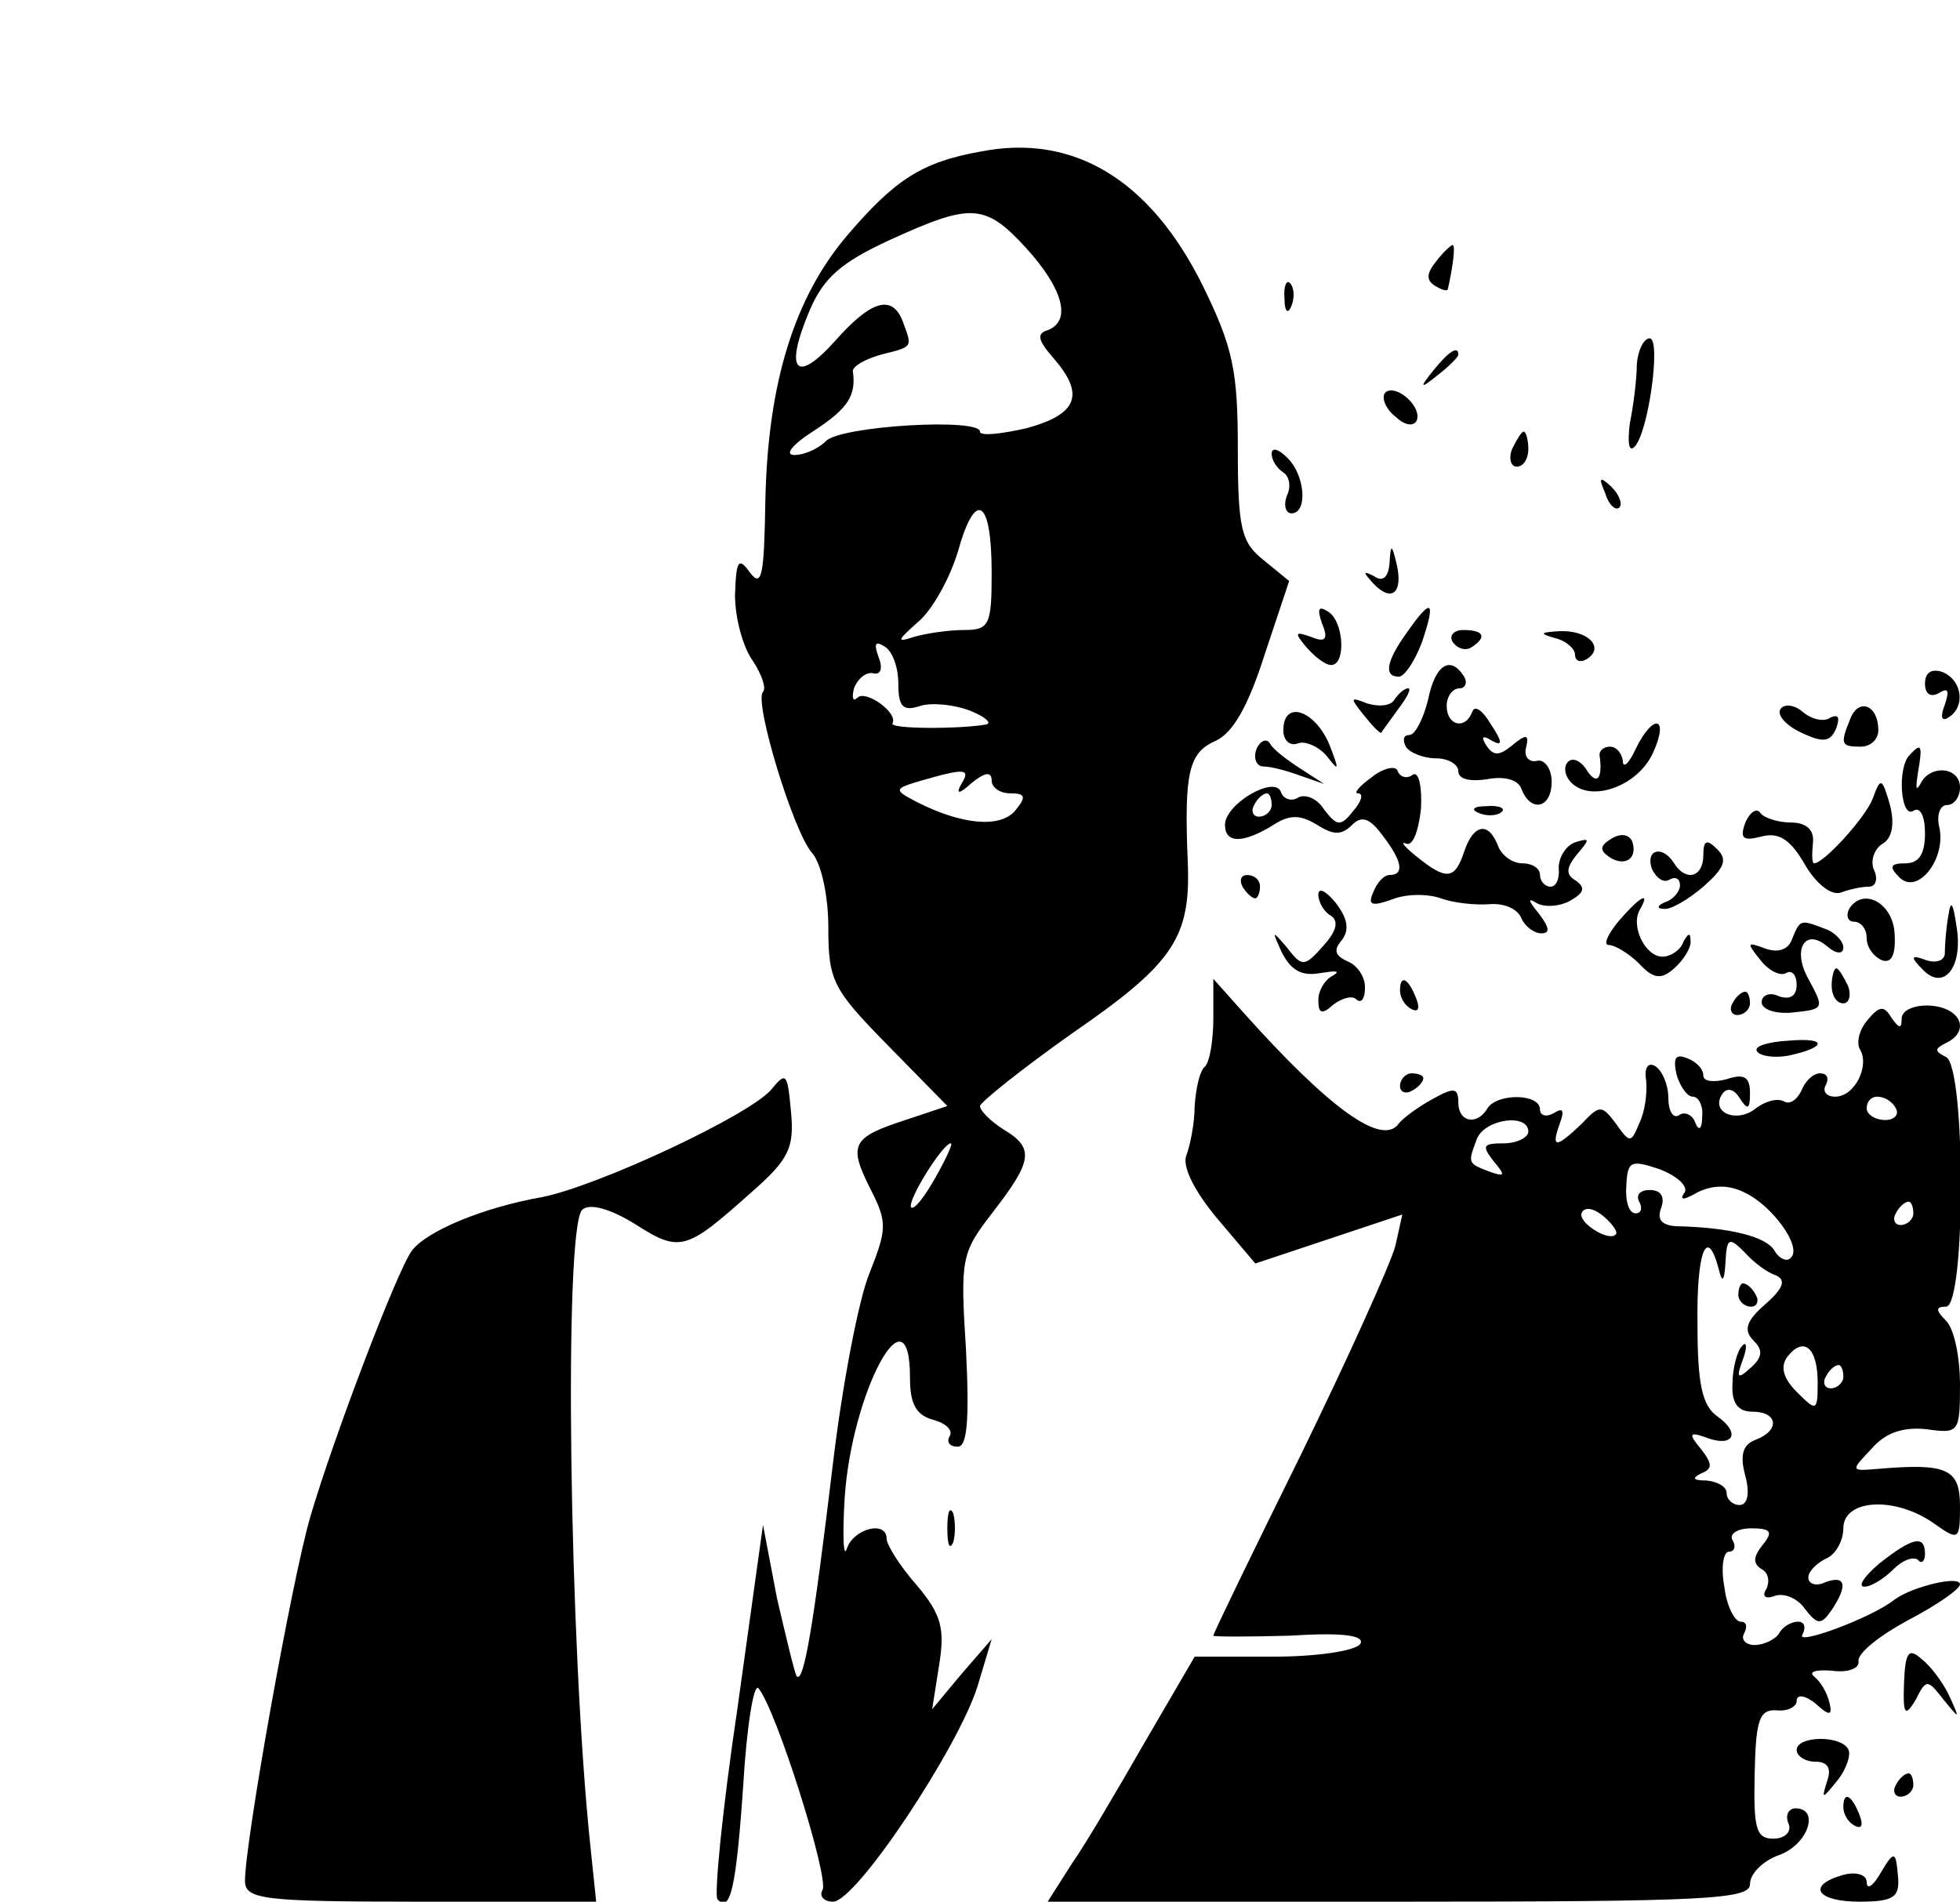 <?xml version="1.0" standalone="no"?>
<!DOCTYPE svg PUBLIC "-//W3C//DTD SVG 20010904//EN"
 "http://www.w3.org/TR/2001/REC-SVG-20010904/DTD/svg10.dtd">
<svg version="1.0" xmlns="http://www.w3.org/2000/svg"
 width="168pt" height="163pt" viewBox="0 0 168 163"
 preserveAspectRatio="xMidYMid meet">

<g transform="translate(0,163) scale(0.1,-0.1)"
fill="#000000" stroke="none">
<path d="M840 1500 c-50 -9 -73 -24 -114 -72 -45 -53 -68 -126 -70 -228 -1
-63 -3 -74 -13 -61 -10 14 -12 11 -13 -19 0 -20 7 -45 15 -56 8 -12 12 -24 9
-27 -8 -8 26 -120 42 -138 8 -9 14 -37 14 -64 0 -46 4 -53 51 -101 l51 -52
-36 -12 c-46 -15 -49 -21 -30 -59 15 -29 14 -35 -1 -73 -9 -22 -23 -95 -31
-162 -17 -142 -25 -188 -31 -183 -2 3 -9 33 -17 67 l-12 63 -22 -158 c-13 -87
-20 -160 -17 -163 11 -12 16 10 22 97 3 51 9 88 13 84 15 -17 61 -163 55 -173
-3 -5 1 -10 9 -10 20 0 108 133 124 185 l12 40 -26 -30 -25 -30 6 38 c5 31 2
43 -19 68 -15 17 -26 35 -26 40 0 16 -28 9 -34 -8 -3 -10 -4 10 -2 43 6 91 56
184 56 103 0 -22 5 -32 20 -36 11 -3 17 -9 14 -14 -3 -5 0 -9 7 -9 8 0 10 23
7 83 -5 79 -4 83 23 118 34 44 36 55 9 71 -11 7 -20 16 -20 20 0 3 36 32 80
63 87 60 101 82 98 148 -3 75 1 92 24 102 15 7 28 30 42 74 l21 63 -22 18
c-19 15 -22 27 -22 95 0 67 -4 87 -30 140 -45 91 -111 131 -191 115z m39 -82
c32 -35 40 -63 19 -71 -10 -3 -8 -9 5 -24 27 -31 21 -48 -23 -60 -22 -5 -40
-7 -40 -3 0 12 -119 5 -132 -8 -7 -7 -19 -12 -27 -12 -9 0 -2 9 17 21 29 19
36 30 33 51 0 4 10 10 24 14 28 7 27 6 19 28 -9 24 -27 19 -58 -16 -34 -38
-44 -26 -22 26 12 28 27 41 68 60 70 32 82 32 117 -6z m-29 -279 c0 -45 -2
-49 -24 -49 -13 0 -33 -3 -43 -6 -15 -5 -14 -3 4 13 12 10 27 37 34 60 15 54
29 46 29 -18z m-80 -95 c0 -20 4 -24 19 -19 10 3 29 1 42 -4 13 -5 20 -11 14
-12 -22 -4 -83 -4 -80 1 5 9 -23 29 -30 22 -4 -4 -5 0 -3 8 3 8 10 14 16 13 7
-2 9 4 5 14 -4 11 -3 14 5 9 7 -4 12 -18 12 -32z m54 -86 c-5 -9 -2 -9 9 1 11
9 17 10 17 2 0 -6 7 -11 16 -11 13 0 14 -3 4 -15 -13 -15 -46 -12 -85 8 -19
10 -19 11 5 18 38 11 42 10 34 -3z m-22 -337 c-9 -16 -18 -28 -21 -26 -4 5 27
55 34 55 2 0 -4 -13 -13 -29z"/>
<path d="M1231 1406 c-8 -10 -9 -16 -1 -21 5 -3 10 -5 11 -3 4 18 7 38 4 38
-1 0 -8 -6 -14 -14z"/>
<path d="M1101 1374 c0 -11 3 -14 6 -6 3 7 2 16 -1 19 -3 4 -6 -2 -5 -13z"/>
<path d="M1403 1318 c0 -13 -3 -36 -6 -51 -2 -16 -1 -25 4 -20 12 12 23 93 13
93 -5 0 -10 -10 -11 -22z"/>
<path d="M1229 1313 c-13 -16 -12 -17 4 -4 9 7 17 15 17 17 0 8 -8 3 -21 -13z"/>
<path d="M1187 1293 c-3 -4 1 -14 9 -20 7 -7 15 -9 18 -4 3 5 -1 14 -8 20 -8
7 -16 8 -19 4z"/>
<path d="M1296 1245 c-3 -8 -1 -15 4 -15 6 0 10 7 10 15 0 8 -2 15 -4 15 -2 0
-6 -7 -10 -15z"/>
<path d="M1090 1241 c0 -5 4 -12 10 -16 5 -3 7 -12 3 -20 -3 -8 -1 -15 4 -15
14 0 12 33 -4 48 -7 7 -13 9 -13 3z"/>
<path d="M1376 1207 c3 -10 9 -15 12 -12 3 3 0 11 -7 18 -10 9 -11 8 -5 -6z"/>
<path d="M1191 1147 c-1 -12 -6 -16 -13 -11 -10 5 -10 4 -1 -6 16 -17 26 -8
20 17 -4 17 -5 17 -6 0z"/>
<path d="M1133 1096 c6 -14 3 -17 -9 -12 -14 5 -15 4 -4 -9 7 -8 16 -15 21
-15 13 0 11 38 -3 46 -8 5 -9 2 -5 -10z"/>
<path d="M1206 1088 c-18 -25 -20 -38 -7 -38 5 0 14 14 20 30 12 36 8 38 -13
8z"/>
<path d="M1245 1080 c4 -6 11 -8 16 -5 14 9 11 15 -7 15 -8 0 -12 -5 -9 -10z"/>
<path d="M1333 1083 c9 -2 17 -9 17 -14 0 -6 5 -7 10 -4 16 10 1 25 -23 24
-17 -1 -18 -2 -4 -6z"/>
<path d="M1224 1030 c-4 -16 -11 -30 -16 -30 -5 0 -6 -4 -3 -10 3 -5 15 -10
26 -10 10 0 19 -5 19 -11 0 -7 10 -9 24 -7 15 3 27 0 30 -8 8 -21 26 -17 26 6
0 11 -6 19 -12 18 -7 -2 -12 3 -10 11 3 12 0 12 -12 2 -11 -9 -16 -9 -22 0 -5
8 -3 9 5 4 9 -5 9 -1 -1 14 -7 12 -14 17 -16 11 -6 -16 -22 -12 -22 5 0 8 5
15 11 15 5 0 7 5 4 10 -12 19 -25 10 -31 -20z"/>
<path d="M1650 1044 c0 -9 5 -12 12 -8 8 5 9 2 5 -10 -4 -10 -3 -15 3 -11 15
9 12 32 -5 39 -9 3 -15 0 -15 -10z"/>
<path d="M1195 1030 c-3 -5 -13 -6 -23 -3 -15 6 -15 5 -3 -10 8 -10 14 -16 15
-15 1 2 8 11 15 21 7 9 11 17 8 17 -3 0 -8 -4 -12 -10z"/>
<path d="M1526 1022 c-3 -5 5 -14 18 -20 19 -9 25 -8 30 4 3 9 2 12 -5 9 -5
-4 -16 -2 -24 5 -7 6 -16 7 -19 2z"/>
<path d="M1586 1014 c-9 -22 -8 -24 9 -24 8 0 15 6 15 14 0 22 -17 28 -24 10z"/>
<path d="M1100 1004 c0 -9 6 -14 13 -11 6 2 18 -3 25 -12 10 -13 10 -11 1 12
-13 29 -39 37 -39 11z"/>
<path d="M1402 988 c-6 -13 -11 -17 -11 -10 -1 6 -5 12 -11 12 -5 0 -9 -3 -9
-7 3 -20 -2 -27 -11 -13 -5 8 -12 11 -16 7 -4 -4 -3 -12 3 -18 17 -17 57 -3
70 26 14 31 0 34 -15 3z"/>
<path d="M1077 988 c-3 -8 0 -15 6 -15 7 0 21 -4 32 -8 l20 -7 -20 13 c-11 7
-23 16 -26 21 -3 6 -9 3 -12 -4z"/>
<path d="M1637 983 c-11 -10 -8 -55 3 -48 6 4 10 -5 10 -19 0 -18 -5 -26 -17
-26 -13 0 -14 -3 -5 -12 16 -16 41 17 34 44 -2 10 1 18 7 18 6 0 11 7 11 15 0
18 -26 20 -34 3 -4 -7 -4 -3 -2 10 4 23 3 26 -7 15z"/>
<path d="M1176 964 c-11 -8 -16 -14 -12 -14 5 0 3 -7 -4 -15 -11 -14 -14 -13
-25 1 -6 10 -17 14 -23 10 -5 -3 -12 -1 -14 5 -5 15 -48 -10 -48 -28 0 -16 15
-16 40 -1 15 10 24 10 39 1 14 -9 21 -9 30 0 8 8 15 6 26 -9 17 -22 19 -34 6
-34 -5 0 -11 -7 -14 -15 -5 -11 -1 -12 16 -6 12 5 31 5 42 1 11 -4 30 -6 42
-5 12 1 24 -4 27 -12 3 -7 11 -13 17 -13 8 0 7 5 -2 17 -9 11 -10 14 -2 9 7
-4 20 -3 29 2 12 7 13 11 5 17 -9 5 -9 11 1 23 11 13 11 14 -2 10 -8 -3 -14
-13 -14 -22 1 -9 -2 -16 -7 -16 -5 0 -9 5 -9 10 0 6 -7 10 -15 10 -9 0 -18 7
-21 15 -8 21 -21 19 -29 -5 -8 -24 -15 -25 -41 -4 -10 8 -14 13 -9 11 6 -3 11
11 13 30 1 19 -2 32 -7 29 -5 -4 -11 -2 -13 3 -1 5 -12 3 -22 -5z m-86 -24 c0
-5 -5 -10 -11 -10 -5 0 -7 5 -4 10 3 6 8 10 11 10 2 0 4 -4 4 -10z"/>
<path d="M1605 945 c-7 -17 -42 -55 -50 -55 -2 0 -2 8 -1 18 1 11 -6 17 -19
17 -11 0 -23 4 -26 8 -3 5 -9 1 -13 -8 -5 -14 -2 -16 14 -12 15 4 25 -3 37
-24 10 -17 23 -27 31 -24 8 3 18 5 24 5 6 0 8 7 4 15 -3 8 1 18 8 22 8 5 10
17 6 33 -7 24 -8 24 -15 5z"/>
<path d="M1268 933 c7 -3 16 -2 19 1 4 3 -2 6 -13 5 -11 0 -14 -3 -6 -6z"/>
<path d="M1381 911 c-10 -6 -10 -10 -1 -16 13 -8 24 -1 19 14 -3 6 -10 7 -18
2z"/>
<path d="M1460 897 c0 -19 -15 -23 -25 -7 -10 16 -25 12 -19 -5 4 -8 10 -12
15 -9 5 3 9 1 9 -5 0 -5 -6 -12 -12 -14 -8 -3 -8 -6 -2 -6 6 -1 21 8 34 19 18
16 21 23 12 32 -9 9 -12 8 -12 -5z"/>
<path d="M1065 870 c3 -5 8 -10 11 -10 2 0 4 5 4 10 0 6 -5 10 -11 10 -5 0 -7
-4 -4 -10z"/>
<path d="M1130 863 c0 -6 5 -15 11 -18 7 -5 4 -14 -7 -26 -16 -18 -18 -18 -31
-1 -13 15 -13 15 -4 -5 8 -15 17 -20 33 -17 13 2 17 2 11 -2 -7 -3 -13 -13
-13 -21 0 -12 3 -13 13 -4 8 6 17 8 20 4 4 -3 7 1 7 11 0 9 -7 19 -15 22 -11
5 -12 10 -5 18 7 9 5 19 -5 32 -8 10 -15 14 -15 7z"/>
<path d="M1387 840 c-9 -11 -13 -20 -8 -20 5 0 17 -7 26 -16 12 -13 19 -14 30
-4 8 7 15 18 14 24 0 7 -2 6 -6 -1 -2 -7 -11 -13 -18 -13 -15 0 -28 27 -19 41
9 16 -1 10 -19 -11z"/>
<path d="M1585 851 c-3 -6 -1 -11 4 -11 6 0 11 -6 11 -14 0 -8 6 -16 13 -19 8
-3 12 4 11 22 -1 27 -27 41 -39 22z"/>
<path d="M1670 845 c-2 -11 -3 -25 -3 -32 0 -6 -7 -9 -16 -6 -13 5 -14 3 -3
-8 18 -19 35 2 29 37 -3 21 -5 23 -7 9z"/>
<path d="M1536 825 c-3 -9 -12 -12 -23 -8 -16 6 -16 5 -4 -10 7 -9 17 -14 22
-11 5 3 9 -2 9 -10 0 -10 -6 -13 -15 -10 -8 4 -15 1 -15 -5 0 -6 11 -10 25 -9
29 3 29 3 15 29 -14 25 -3 44 16 28 8 -7 14 -7 14 -1 0 5 -7 13 -16 16 -21 8
-21 8 -28 -9z"/>
<path d="M1570 785 c0 -8 4 -15 10 -15 5 0 7 7 4 15 -4 8 -8 15 -10 15 -2 0
-4 -7 -4 -15z"/>
<path d="M1040 757 c0 -18 -3 -37 -7 -41 -5 -4 -8 -20 -9 -34 0 -15 -4 -34 -7
-42 -4 -9 6 -30 26 -54 l33 -39 63 21 63 21 -6 -27 c-4 -15 -40 -95 -81 -179
-41 -83 -75 -153 -75 -155 0 -1 30 -1 66 0 46 3 64 0 60 -7 -4 -6 -37 -11 -75
-11 l-67 0 -42 -72 c-23 -40 -51 -88 -63 -105 l-21 -33 301 0 c263 0 301 2
301 15 0 9 11 20 25 25 25 9 35 40 14 40 -6 0 -9 -6 -6 -13 3 -7 -3 -13 -13
-13 -15 0 -17 9 -16 56 1 46 4 55 19 54 9 -1 17 3 17 8 0 6 7 5 16 -2 12 -11
15 -11 12 1 -2 8 -7 17 -13 22 -5 4 1 6 15 5 14 -2 24 2 23 8 -1 7 18 22 42
35 25 13 45 27 45 31 0 8 -41 -2 -56 -13 -20 -16 -86 -40 -79 -30 3 6 2 11 -4
11 -5 0 -13 -4 -16 -10 -3 -5 -13 -10 -21 -10 -8 0 -12 5 -9 10 3 6 2 10 -3
10 -5 0 -12 13 -14 30 -3 16 -1 30 4 30 5 0 6 5 3 10 -3 5 4 10 16 10 17 0 19
-3 10 -14 -8 -10 -9 -16 -1 -21 6 -3 7 -11 4 -17 -4 -6 -1 -9 7 -6 8 3 20 -2
26 -11 11 -14 14 -14 23 -1 14 21 12 30 -5 24 -8 -4 -15 -2 -15 4 0 5 7 12 15
16 8 3 15 15 15 26 0 25 44 28 78 4 21 -15 22 -14 22 15 0 32 -11 37 -70 32
-24 -2 -24 -2 -6 17 12 14 27 19 47 17 28 -4 29 -3 29 38 0 24 -5 48 -12 55
-9 9 -9 12 0 12 17 0 17 206 0 214 -10 5 -10 7 0 12 21 10 13 30 -13 32 -14 1
-25 -4 -25 -11 0 -9 -2 -9 -9 1 -6 10 -10 10 -20 -2 -7 -8 -10 -19 -7 -25 9
-14 -4 -41 -21 -41 -8 0 -11 5 -8 10 3 6 1 10 -5 10 -6 0 -13 -7 -16 -15 -4
-8 -10 -12 -15 -9 -6 3 -16 0 -24 -6 -16 -13 -39 -4 -29 12 4 6 10 5 15 -3 7
-11 9 -10 9 4 0 14 -5 17 -20 12 -11 -3 -20 -2 -20 3 0 6 -6 12 -14 15 -10 4
-12 0 -9 -14 3 -10 9 -19 14 -19 5 0 9 -8 8 -17 0 -11 -3 -13 -6 -5 -2 6 -9
10 -14 6 -5 -3 -9 4 -9 15 0 11 -5 23 -11 27 -6 4 -10 -1 -8 -12 1 -11 -1 -27
-6 -37 -7 -17 -8 -17 -20 0 -12 16 -14 16 -29 0 -22 -21 -27 -22 -19 0 4 11 3
14 -5 9 -7 -4 -12 -2 -12 3 0 14 -37 14 -45 1 -9 -15 -25 -12 -25 5 0 13 -4
13 -22 3 -13 -7 -26 -17 -29 -21 -14 -20 -59 12 -134 96 l-25 28 0 -34z m585
-77 c3 -5 -1 -10 -9 -10 -9 0 -16 5 -16 10 0 6 4 10 9 10 6 0 13 -4 16 -10z
m-315 -20 c0 -5 -10 -10 -21 -10 -18 0 -19 -2 -9 -15 11 -13 10 -14 -4 -9 -18
7 -18 7 -10 28 7 17 44 22 44 6z m134 -52 c-5 -7 -1 -7 11 0 12 6 26 7 40 0
24 -11 50 -47 40 -56 -3 -4 -10 -1 -14 6 -7 12 -38 20 -85 21 -12 1 -16 6 -12
16 3 9 0 15 -10 15 -8 0 -12 -4 -9 -10 3 -5 2 -10 -3 -10 -6 0 -9 11 -8 24 1
21 4 22 28 14 16 -6 25 -15 22 -20z m-59 -36 c-6 -7 -34 11 -29 19 3 5 11 3
19 -4 7 -6 12 -13 10 -15z m255 18 c0 -5 -5 -10 -11 -10 -5 0 -7 5 -4 10 3 6
8 10 11 10 2 0 4 -4 4 -10z m-118 -53 c9 -4 7 -11 -9 -25 -16 -14 -19 -22 -10
-31 8 -8 8 -14 -2 -23 -12 -11 -13 -9 -7 7 4 11 3 16 -1 11 -4 -4 -8 -19 -8
-32 -1 -17 5 -24 17 -24 22 0 24 -16 3 -24 -11 -4 -14 -13 -9 -31 4 -15 2 -25
-5 -25 -6 0 -11 5 -11 10 0 6 -8 10 -17 11 -12 0 -13 2 -5 6 10 4 10 8 0 21
-11 13 -10 15 4 10 23 -9 31 3 10 18 -13 9 -17 28 -17 78 -1 63 8 86 18 49 3
-13 5 -12 6 5 1 21 3 22 16 9 8 -9 20 -18 27 -20z m36 -92 c0 -25 -1 -25 -18
-8 -12 12 -14 22 -8 30 14 18 26 8 26 -22z m22 5 c0 -5 -5 -10 -11 -10 -5 0
-7 5 -4 10 3 6 8 10 11 10 2 0 4 -4 4 -10z"/>
<path d="M1490 520 c0 -5 5 -10 11 -10 5 0 7 5 4 10 -3 6 -8 10 -11 10 -2 0
-4 -4 -4 -10z"/>
<path d="M1200 781 c0 -6 4 -13 10 -16 6 -3 7 1 4 9 -7 18 -14 21 -14 7z"/>
<path d="M1485 770 c-3 -5 -1 -10 4 -10 6 0 11 5 11 10 0 6 -2 10 -4 10 -3 0
-8 -4 -11 -10z"/>
<path d="M1506 729 c2 -4 14 -6 26 -4 34 7 35 16 1 13 -18 -1 -30 -5 -27 -9z"/>
<path d="M661 696 c-19 -22 -147 -82 -196 -92 -51 -9 -99 -29 -112 -46 -13
-18 -67 -160 -87 -228 -16 -55 -56 -279 -56 -312 0 -16 14 -18 150 -18 l151 0
-5 48 c-18 171 -23 529 -7 545 6 6 24 1 45 -12 39 -25 44 -23 100 27 32 28 37
38 34 69 -3 33 -4 35 -17 19z"/>
<path d="M1200 699 c0 -5 5 -7 10 -4 6 3 10 8 10 11 0 2 -4 4 -10 4 -5 0 -10
-5 -10 -11z"/>
<path d="M812 320 c0 -14 2 -19 5 -12 2 6 2 18 0 25 -3 6 -5 1 -5 -13z"/>
<path d="M1611 290 c-13 -11 -19 -20 -13 -20 6 0 17 7 25 15 8 8 17 11 21 8 3
-4 6 -1 6 5 0 17 -11 14 -39 -8z"/>
<path d="M1632 187 c-1 -27 1 -29 10 -14 9 18 10 18 24 0 14 -17 14 -17 5 3
-5 11 -16 26 -24 32 -11 10 -14 6 -15 -21z"/>
<path d="M1540 130 c0 -5 7 -10 16 -10 11 0 14 -6 10 -17 -5 -16 -4 -15 9 1 8
10 12 23 9 27 -7 12 -44 11 -44 -1z"/>
<path d="M1625 100 c-3 -5 -1 -10 4 -10 6 0 11 5 11 10 0 6 -2 10 -4 10 -3 0
-8 -4 -11 -10z"/>
<path d="M1580 81 c0 -6 4 -13 10 -16 6 -3 7 1 4 9 -7 18 -14 21 -14 7z"/>
<path d="M1611 23 c-6 -10 -11 -13 -11 -6 0 6 -9 9 -20 6 -32 -9 -23 -23 14
-23 29 0 34 4 33 20 -2 24 -3 25 -16 3z"/>
</g>
</svg>
